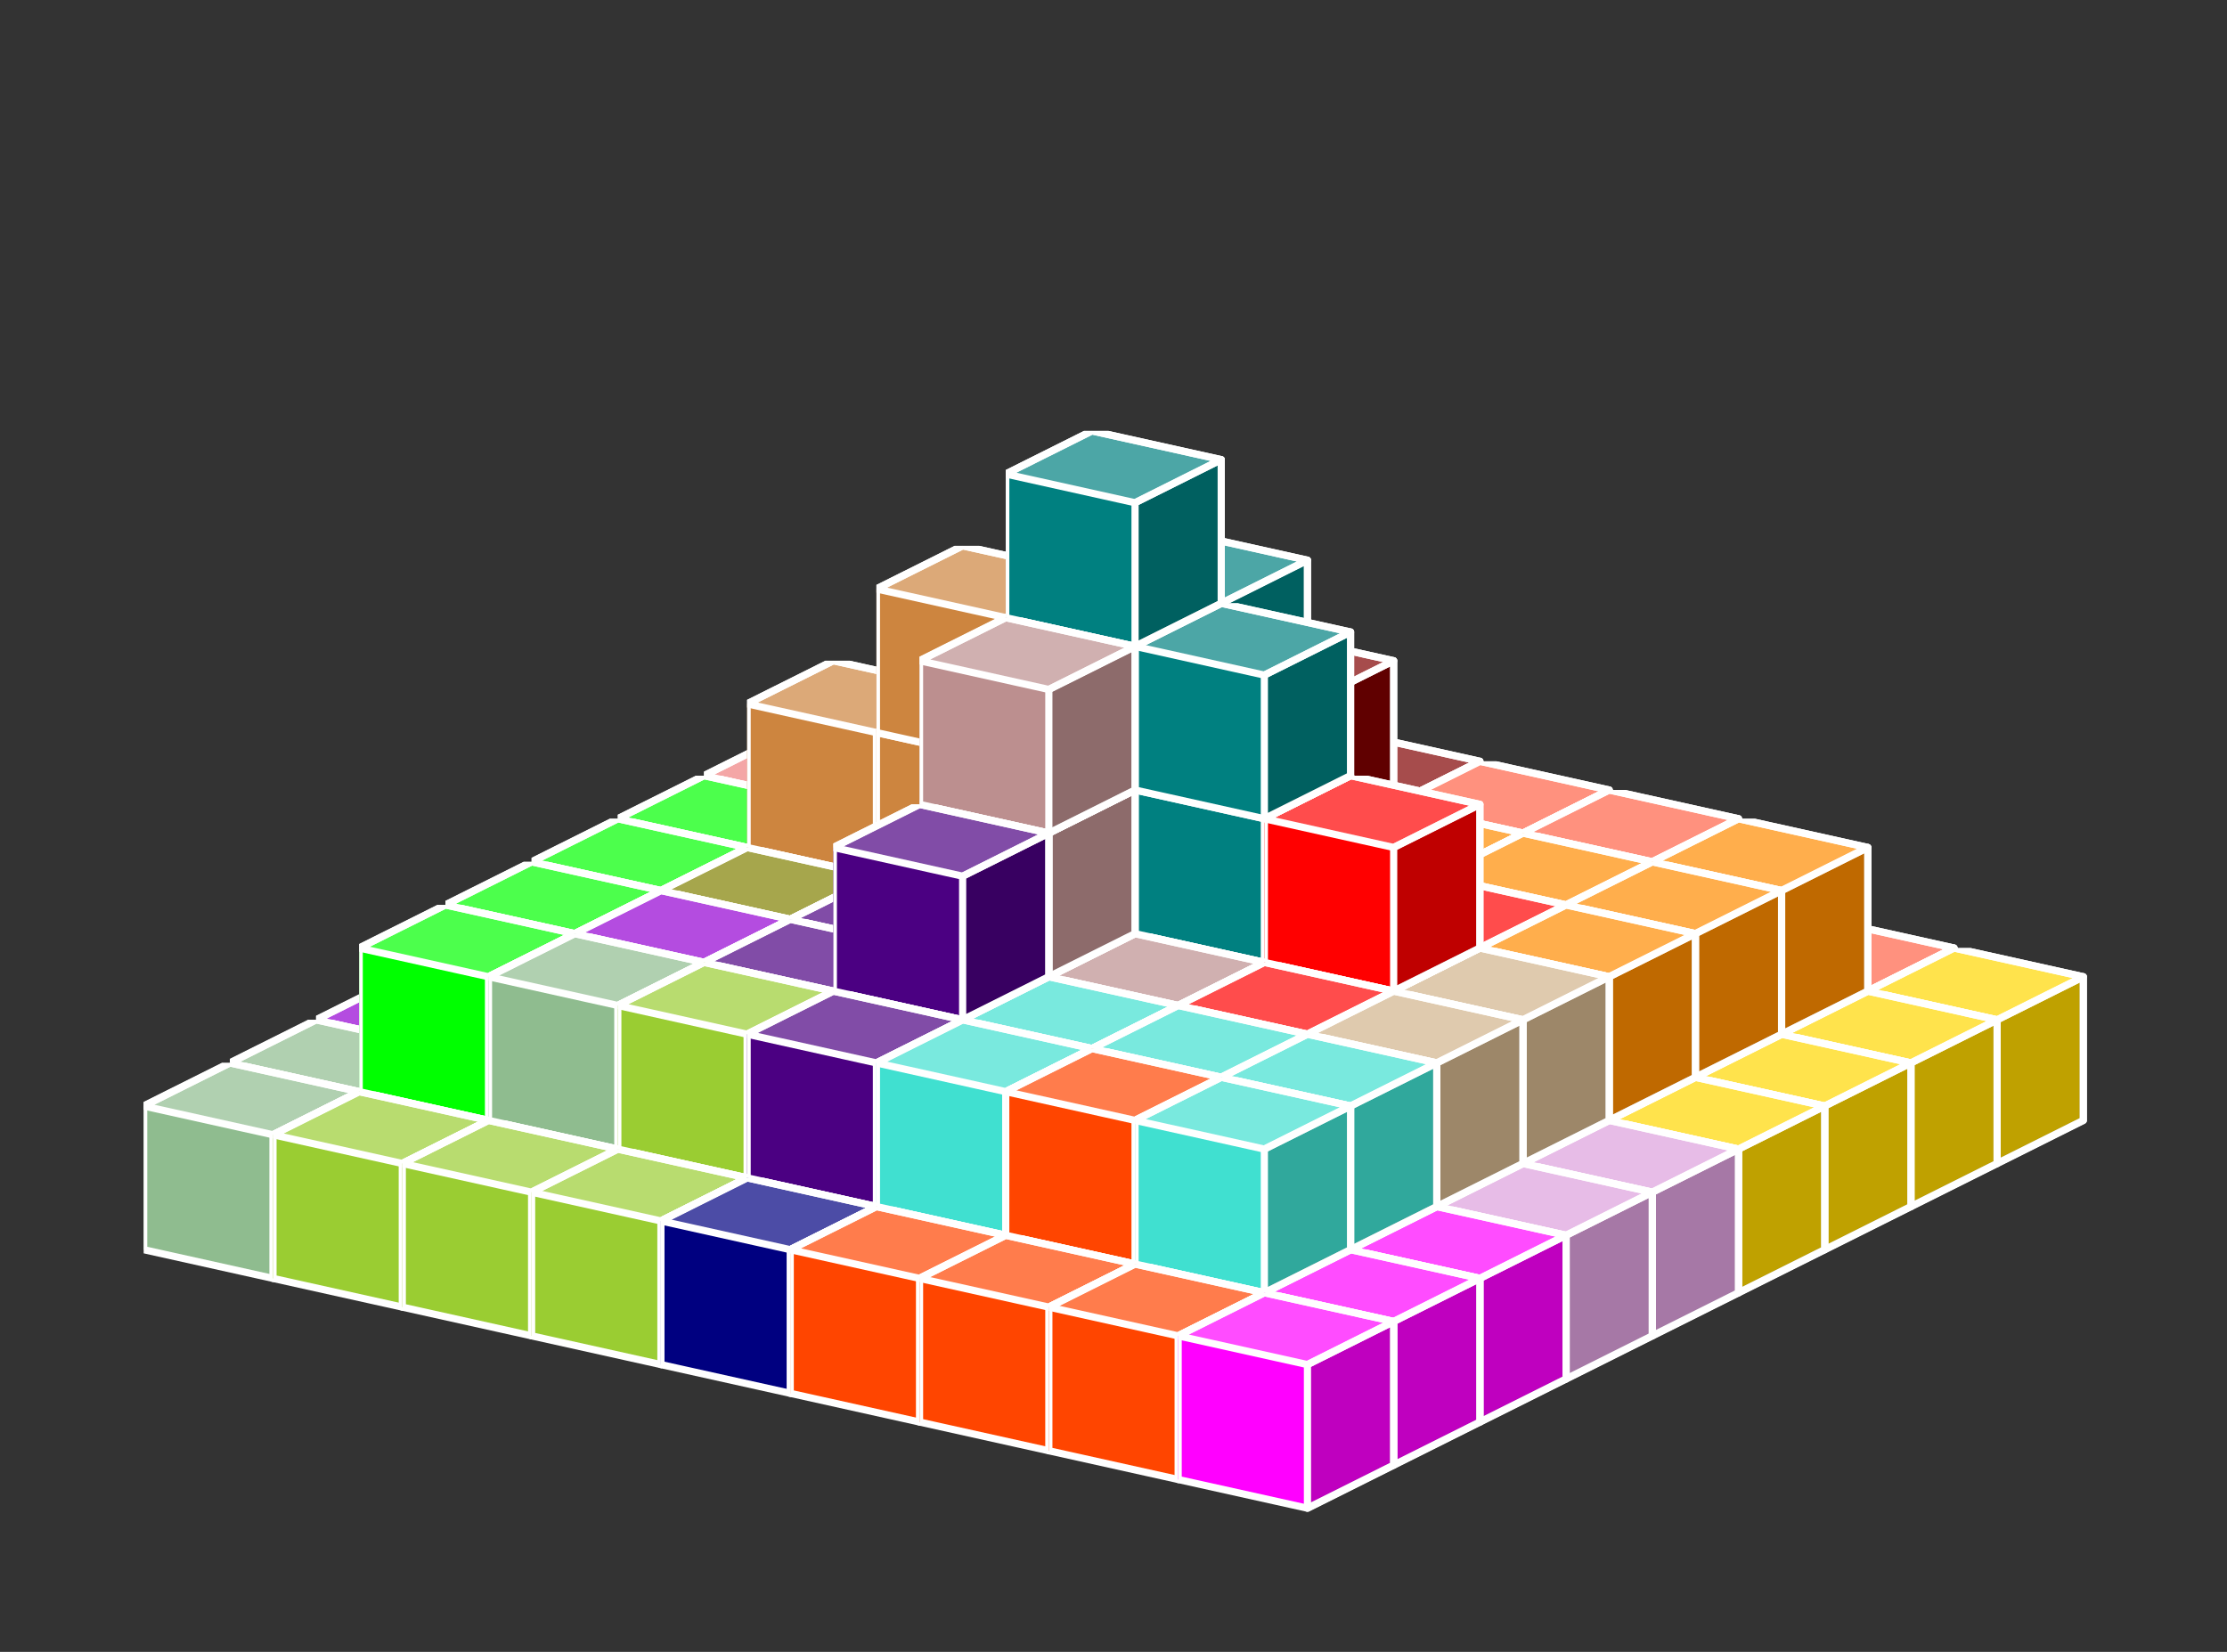 <?xml version="1.0" standalone="no"?>
<!-- Created by Polyform Puzzler (http://puzzler.sourceforge.net/) -->
<svg width="155.000" height="115.000"
     viewBox="0 0 155.000 115.000"
     xmlns="http://www.w3.org/2000/svg"
     xmlns:xlink="http://www.w3.org/1999/xlink">
<rect x="0" y="0" width="155.000" height="115.000" fill="#333333" stroke="none"/>
<defs>
<symbol id="cube0">
<polygon fill="gray" stroke="white"
         stroke-width="0.5" stroke-linejoin="round"
         points="0,13 9,15 15,12 15,2 6,0 0,3" />
<polygon fill="black" fill-opacity="0.25" stroke="white"
         stroke-width="0.5" stroke-linejoin="round"
         points="9,15 15,12 15,2 9,5" />
<polygon fill="white" fill-opacity="0.30" stroke="white"
         stroke-width="0.5" stroke-linejoin="round"
         points="0,3 9,5 15,2 6,0" />
</symbol>
<symbol id="cube1">
<polygon fill="black" stroke="white"
         stroke-width="0.5" stroke-linejoin="round"
         points="0,13 9,15 15,12 15,2 6,0 0,3" />
<polygon fill="black" fill-opacity="0.25" stroke="white"
         stroke-width="0.5" stroke-linejoin="round"
         points="9,15 15,12 15,2 9,5" />
<polygon fill="white" fill-opacity="0.30" stroke="white"
         stroke-width="0.5" stroke-linejoin="round"
         points="0,3 9,5 15,2 6,0" />
</symbol>
<symbol id="cubeA5">
<polygon fill="cadetblue" stroke="white"
         stroke-width="0.5" stroke-linejoin="round"
         points="0,13 9,15 15,12 15,2 6,0 0,3" />
<polygon fill="black" fill-opacity="0.25" stroke="white"
         stroke-width="0.5" stroke-linejoin="round"
         points="9,15 15,12 15,2 9,5" />
<polygon fill="white" fill-opacity="0.30" stroke="white"
         stroke-width="0.5" stroke-linejoin="round"
         points="0,3 9,5 15,2 6,0" />
</symbol>
<symbol id="cubeF5">
<polygon fill="green" stroke="white"
         stroke-width="0.5" stroke-linejoin="round"
         points="0,13 9,15 15,12 15,2 6,0 0,3" />
<polygon fill="black" fill-opacity="0.25" stroke="white"
         stroke-width="0.5" stroke-linejoin="round"
         points="9,15 15,12 15,2 9,5" />
<polygon fill="white" fill-opacity="0.30" stroke="white"
         stroke-width="0.5" stroke-linejoin="round"
         points="0,3 9,5 15,2 6,0" />
</symbol>
<symbol id="cubeI5">
<polygon fill="blue" stroke="white"
         stroke-width="0.5" stroke-linejoin="round"
         points="0,13 9,15 15,12 15,2 6,0 0,3" />
<polygon fill="black" fill-opacity="0.25" stroke="white"
         stroke-width="0.5" stroke-linejoin="round"
         points="9,15 15,12 15,2 9,5" />
<polygon fill="white" fill-opacity="0.30" stroke="white"
         stroke-width="0.5" stroke-linejoin="round"
         points="0,3 9,5 15,2 6,0" />
</symbol>
<symbol id="cubeJ15">
<polygon fill="steelblue" stroke="white"
         stroke-width="0.5" stroke-linejoin="round"
         points="0,13 9,15 15,12 15,2 6,0 0,3" />
<polygon fill="black" fill-opacity="0.25" stroke="white"
         stroke-width="0.5" stroke-linejoin="round"
         points="9,15 15,12 15,2 9,5" />
<polygon fill="white" fill-opacity="0.30" stroke="white"
         stroke-width="0.5" stroke-linejoin="round"
         points="0,3 9,5 15,2 6,0" />
</symbol>
<symbol id="cubeJ25">
<polygon fill="darkviolet" stroke="white"
         stroke-width="0.5" stroke-linejoin="round"
         points="0,13 9,15 15,12 15,2 6,0 0,3" />
<polygon fill="black" fill-opacity="0.25" stroke="white"
         stroke-width="0.5" stroke-linejoin="round"
         points="9,15 15,12 15,2 9,5" />
<polygon fill="white" fill-opacity="0.30" stroke="white"
         stroke-width="0.5" stroke-linejoin="round"
         points="0,3 9,5 15,2 6,0" />
</symbol>
<symbol id="cubeJ45">
<polygon fill="lightcoral" stroke="white"
         stroke-width="0.5" stroke-linejoin="round"
         points="0,13 9,15 15,12 15,2 6,0 0,3" />
<polygon fill="black" fill-opacity="0.25" stroke="white"
         stroke-width="0.5" stroke-linejoin="round"
         points="9,15 15,12 15,2 9,5" />
<polygon fill="white" fill-opacity="0.30" stroke="white"
         stroke-width="0.5" stroke-linejoin="round"
         points="0,3 9,5 15,2 6,0" />
</symbol>
<symbol id="cubeL15">
<polygon fill="darkseagreen" stroke="white"
         stroke-width="0.5" stroke-linejoin="round"
         points="0,13 9,15 15,12 15,2 6,0 0,3" />
<polygon fill="black" fill-opacity="0.25" stroke="white"
         stroke-width="0.5" stroke-linejoin="round"
         points="9,15 15,12 15,2 9,5" />
<polygon fill="white" fill-opacity="0.30" stroke="white"
         stroke-width="0.5" stroke-linejoin="round"
         points="0,3 9,5 15,2 6,0" />
</symbol>
<symbol id="cubeL25">
<polygon fill="peru" stroke="white"
         stroke-width="0.5" stroke-linejoin="round"
         points="0,13 9,15 15,12 15,2 6,0 0,3" />
<polygon fill="black" fill-opacity="0.25" stroke="white"
         stroke-width="0.5" stroke-linejoin="round"
         points="9,15 15,12 15,2 9,5" />
<polygon fill="white" fill-opacity="0.30" stroke="white"
         stroke-width="0.5" stroke-linejoin="round"
         points="0,3 9,5 15,2 6,0" />
</symbol>
<symbol id="cubeL35">
<polygon fill="rosybrown" stroke="white"
         stroke-width="0.5" stroke-linejoin="round"
         points="0,13 9,15 15,12 15,2 6,0 0,3" />
<polygon fill="black" fill-opacity="0.25" stroke="white"
         stroke-width="0.5" stroke-linejoin="round"
         points="9,15 15,12 15,2 9,5" />
<polygon fill="white" fill-opacity="0.30" stroke="white"
         stroke-width="0.5" stroke-linejoin="round"
         points="0,3 9,5 15,2 6,0" />
</symbol>
<symbol id="cubeL45">
<polygon fill="yellowgreen" stroke="white"
         stroke-width="0.5" stroke-linejoin="round"
         points="0,13 9,15 15,12 15,2 6,0 0,3" />
<polygon fill="black" fill-opacity="0.25" stroke="white"
         stroke-width="0.5" stroke-linejoin="round"
         points="9,15 15,12 15,2 9,5" />
<polygon fill="white" fill-opacity="0.30" stroke="white"
         stroke-width="0.5" stroke-linejoin="round"
         points="0,3 9,5 15,2 6,0" />
</symbol>
<symbol id="cubeL5">
<polygon fill="lime" stroke="white"
         stroke-width="0.5" stroke-linejoin="round"
         points="0,13 9,15 15,12 15,2 6,0 0,3" />
<polygon fill="black" fill-opacity="0.25" stroke="white"
         stroke-width="0.5" stroke-linejoin="round"
         points="9,15 15,12 15,2 9,5" />
<polygon fill="white" fill-opacity="0.30" stroke="white"
         stroke-width="0.5" stroke-linejoin="round"
         points="0,3 9,5 15,2 6,0" />
</symbol>
<symbol id="cubeN15">
<polygon fill="olive" stroke="white"
         stroke-width="0.5" stroke-linejoin="round"
         points="0,13 9,15 15,12 15,2 6,0 0,3" />
<polygon fill="black" fill-opacity="0.25" stroke="white"
         stroke-width="0.5" stroke-linejoin="round"
         points="9,15 15,12 15,2 9,5" />
<polygon fill="white" fill-opacity="0.30" stroke="white"
         stroke-width="0.5" stroke-linejoin="round"
         points="0,3 9,5 15,2 6,0" />
</symbol>
<symbol id="cubeN25">
<polygon fill="teal" stroke="white"
         stroke-width="0.5" stroke-linejoin="round"
         points="0,13 9,15 15,12 15,2 6,0 0,3" />
<polygon fill="black" fill-opacity="0.25" stroke="white"
         stroke-width="0.5" stroke-linejoin="round"
         points="9,15 15,12 15,2 9,5" />
<polygon fill="white" fill-opacity="0.30" stroke="white"
         stroke-width="0.5" stroke-linejoin="round"
         points="0,3 9,5 15,2 6,0" />
</symbol>
<symbol id="cubeN5">
<polygon fill="navy" stroke="white"
         stroke-width="0.5" stroke-linejoin="round"
         points="0,13 9,15 15,12 15,2 6,0 0,3" />
<polygon fill="black" fill-opacity="0.25" stroke="white"
         stroke-width="0.5" stroke-linejoin="round"
         points="9,15 15,12 15,2 9,5" />
<polygon fill="white" fill-opacity="0.30" stroke="white"
         stroke-width="0.5" stroke-linejoin="round"
         points="0,3 9,5 15,2 6,0" />
</symbol>
<symbol id="cubeP5">
<polygon fill="magenta" stroke="white"
         stroke-width="0.5" stroke-linejoin="round"
         points="0,13 9,15 15,12 15,2 6,0 0,3" />
<polygon fill="black" fill-opacity="0.25" stroke="white"
         stroke-width="0.5" stroke-linejoin="round"
         points="9,15 15,12 15,2 9,5" />
<polygon fill="white" fill-opacity="0.30" stroke="white"
         stroke-width="0.5" stroke-linejoin="round"
         points="0,3 9,5 15,2 6,0" />
</symbol>
<symbol id="cubeQ5">
<polygon fill="thistle" stroke="white"
         stroke-width="0.5" stroke-linejoin="round"
         points="0,13 9,15 15,12 15,2 6,0 0,3" />
<polygon fill="black" fill-opacity="0.25" stroke="white"
         stroke-width="0.5" stroke-linejoin="round"
         points="9,15 15,12 15,2 9,5" />
<polygon fill="white" fill-opacity="0.30" stroke="white"
         stroke-width="0.5" stroke-linejoin="round"
         points="0,3 9,5 15,2 6,0" />
</symbol>
<symbol id="cubeS15">
<polygon fill="tan" stroke="white"
         stroke-width="0.5" stroke-linejoin="round"
         points="0,13 9,15 15,12 15,2 6,0 0,3" />
<polygon fill="black" fill-opacity="0.25" stroke="white"
         stroke-width="0.5" stroke-linejoin="round"
         points="9,15 15,12 15,2 9,5" />
<polygon fill="white" fill-opacity="0.30" stroke="white"
         stroke-width="0.5" stroke-linejoin="round"
         points="0,3 9,5 15,2 6,0" />
</symbol>
<symbol id="cubeS25">
<polygon fill="indigo" stroke="white"
         stroke-width="0.5" stroke-linejoin="round"
         points="0,13 9,15 15,12 15,2 6,0 0,3" />
<polygon fill="black" fill-opacity="0.25" stroke="white"
         stroke-width="0.5" stroke-linejoin="round"
         points="9,15 15,12 15,2 9,5" />
<polygon fill="white" fill-opacity="0.30" stroke="white"
         stroke-width="0.5" stroke-linejoin="round"
         points="0,3 9,5 15,2 6,0" />
</symbol>
<symbol id="cubeT15">
<polygon fill="darkkhaki" stroke="white"
         stroke-width="0.5" stroke-linejoin="round"
         points="0,13 9,15 15,12 15,2 6,0 0,3" />
<polygon fill="black" fill-opacity="0.25" stroke="white"
         stroke-width="0.5" stroke-linejoin="round"
         points="9,15 15,12 15,2 9,5" />
<polygon fill="white" fill-opacity="0.30" stroke="white"
         stroke-width="0.5" stroke-linejoin="round"
         points="0,3 9,5 15,2 6,0" />
</symbol>
<symbol id="cubeT25">
<polygon fill="orangered" stroke="white"
         stroke-width="0.5" stroke-linejoin="round"
         points="0,13 9,15 15,12 15,2 6,0 0,3" />
<polygon fill="black" fill-opacity="0.25" stroke="white"
         stroke-width="0.5" stroke-linejoin="round"
         points="9,15 15,12 15,2 9,5" />
<polygon fill="white" fill-opacity="0.30" stroke="white"
         stroke-width="0.5" stroke-linejoin="round"
         points="0,3 9,5 15,2 6,0" />
</symbol>
<symbol id="cubeT5">
<polygon fill="darkorange" stroke="white"
         stroke-width="0.5" stroke-linejoin="round"
         points="0,13 9,15 15,12 15,2 6,0 0,3" />
<polygon fill="black" fill-opacity="0.25" stroke="white"
         stroke-width="0.5" stroke-linejoin="round"
         points="9,15 15,12 15,2 9,5" />
<polygon fill="white" fill-opacity="0.30" stroke="white"
         stroke-width="0.5" stroke-linejoin="round"
         points="0,3 9,5 15,2 6,0" />
</symbol>
<symbol id="cubeU5">
<polygon fill="turquoise" stroke="white"
         stroke-width="0.5" stroke-linejoin="round"
         points="0,13 9,15 15,12 15,2 6,0 0,3" />
<polygon fill="black" fill-opacity="0.25" stroke="white"
         stroke-width="0.5" stroke-linejoin="round"
         points="9,15 15,12 15,2 9,5" />
<polygon fill="white" fill-opacity="0.30" stroke="white"
         stroke-width="0.5" stroke-linejoin="round"
         points="0,3 9,5 15,2 6,0" />
</symbol>
<symbol id="cubeV15">
<polygon fill="darkorchid" stroke="white"
         stroke-width="0.5" stroke-linejoin="round"
         points="0,13 9,15 15,12 15,2 6,0 0,3" />
<polygon fill="black" fill-opacity="0.25" stroke="white"
         stroke-width="0.5" stroke-linejoin="round"
         points="9,15 15,12 15,2 9,5" />
<polygon fill="white" fill-opacity="0.30" stroke="white"
         stroke-width="0.5" stroke-linejoin="round"
         points="0,3 9,5 15,2 6,0" />
</symbol>
<symbol id="cubeV25">
<polygon fill="tomato" stroke="white"
         stroke-width="0.5" stroke-linejoin="round"
         points="0,13 9,15 15,12 15,2 6,0 0,3" />
<polygon fill="black" fill-opacity="0.25" stroke="white"
         stroke-width="0.5" stroke-linejoin="round"
         points="9,15 15,12 15,2 9,5" />
<polygon fill="white" fill-opacity="0.30" stroke="white"
         stroke-width="0.5" stroke-linejoin="round"
         points="0,3 9,5 15,2 6,0" />
</symbol>
<symbol id="cubeV5">
<polygon fill="blueviolet" stroke="white"
         stroke-width="0.5" stroke-linejoin="round"
         points="0,13 9,15 15,12 15,2 6,0 0,3" />
<polygon fill="black" fill-opacity="0.25" stroke="white"
         stroke-width="0.5" stroke-linejoin="round"
         points="9,15 15,12 15,2 9,5" />
<polygon fill="white" fill-opacity="0.30" stroke="white"
         stroke-width="0.5" stroke-linejoin="round"
         points="0,3 9,5 15,2 6,0" />
</symbol>
<symbol id="cubeW5">
<polygon fill="maroon" stroke="white"
         stroke-width="0.5" stroke-linejoin="round"
         points="0,13 9,15 15,12 15,2 6,0 0,3" />
<polygon fill="black" fill-opacity="0.25" stroke="white"
         stroke-width="0.5" stroke-linejoin="round"
         points="9,15 15,12 15,2 9,5" />
<polygon fill="white" fill-opacity="0.30" stroke="white"
         stroke-width="0.5" stroke-linejoin="round"
         points="0,3 9,5 15,2 6,0" />
</symbol>
<symbol id="cubeX5">
<polygon fill="red" stroke="white"
         stroke-width="0.5" stroke-linejoin="round"
         points="0,13 9,15 15,12 15,2 6,0 0,3" />
<polygon fill="black" fill-opacity="0.25" stroke="white"
         stroke-width="0.5" stroke-linejoin="round"
         points="9,15 15,12 15,2 9,5" />
<polygon fill="white" fill-opacity="0.30" stroke="white"
         stroke-width="0.5" stroke-linejoin="round"
         points="0,3 9,5 15,2 6,0" />
</symbol>
<symbol id="cubeY5">
<polygon fill="gold" stroke="white"
         stroke-width="0.5" stroke-linejoin="round"
         points="0,13 9,15 15,12 15,2 6,0 0,3" />
<polygon fill="black" fill-opacity="0.25" stroke="white"
         stroke-width="0.5" stroke-linejoin="round"
         points="9,15 15,12 15,2 9,5" />
<polygon fill="white" fill-opacity="0.30" stroke="white"
         stroke-width="0.5" stroke-linejoin="round"
         points="0,3 9,5 15,2 6,0" />
</symbol>
<symbol id="cubeZ5">
<polygon fill="plum" stroke="white"
         stroke-width="0.5" stroke-linejoin="round"
         points="0,13 9,15 15,12 15,2 6,0 0,3" />
<polygon fill="black" fill-opacity="0.25" stroke="white"
         stroke-width="0.5" stroke-linejoin="round"
         points="9,15 15,12 15,2 9,5" />
<polygon fill="white" fill-opacity="0.30" stroke="white"
         stroke-width="0.5" stroke-linejoin="round"
         points="0,3 9,5 15,2 6,0" />
</symbol>
</defs>
<g>
<use xlink:href="#cubeF5" x="58.000" y="50.000" />
<use xlink:href="#cubeF5" x="67.000" y="52.000" />
<use xlink:href="#cubeA5" x="76.000" y="54.000" />
<use xlink:href="#cubeA5" x="85.000" y="56.000" />
<use xlink:href="#cubeW5" x="94.000" y="58.000" />
<use xlink:href="#cubeV5" x="103.000" y="60.000" />
<use xlink:href="#cubeV25" x="112.000" y="62.000" />
<use xlink:href="#cubeV25" x="121.000" y="64.000" />
<use xlink:href="#cubeY5" x="130.000" y="66.000" />
<use xlink:href="#cubeI5" x="52.000" y="53.000" />
<use xlink:href="#cubeF5" x="61.000" y="55.000" />
<use xlink:href="#cubeF5" x="70.000" y="57.000" />
<use xlink:href="#cubeA5" x="79.000" y="59.000" />
<use xlink:href="#cubeW5" x="88.000" y="61.000" />
<use xlink:href="#cubeV5" x="97.000" y="63.000" />
<use xlink:href="#cubeV25" x="106.000" y="65.000" />
<use xlink:href="#cubeY5" x="115.000" y="67.000" />
<use xlink:href="#cubeY5" x="124.000" y="69.000" />
<use xlink:href="#cubeJ45" x="61.000" y="45.000" />
<use xlink:href="#cubeA5" x="70.000" y="47.000" />
<use xlink:href="#cubeA5" x="79.000" y="49.000" />
<use xlink:href="#cubeW5" x="88.000" y="51.000" />
<use xlink:href="#cubeV25" x="97.000" y="53.000" />
<use xlink:href="#cubeV25" x="106.000" y="55.000" />
<use xlink:href="#cubeT5" x="115.000" y="57.000" />
<use xlink:href="#cubeI5" x="46.000" y="56.000" />
<use xlink:href="#cubeF5" x="55.000" y="58.000" />
<use xlink:href="#cubeQ5" x="64.000" y="60.000" />
<use xlink:href="#cubeQ5" x="73.000" y="62.000" />
<use xlink:href="#cubeT15" x="82.000" y="64.000" />
<use xlink:href="#cubeV5" x="91.000" y="66.000" />
<use xlink:href="#cubeV5" x="100.000" y="68.000" />
<use xlink:href="#cubeV5" x="109.000" y="70.000" />
<use xlink:href="#cubeY5" x="118.000" y="72.000" />
<use xlink:href="#cubeJ45" x="55.000" y="48.000" />
<use xlink:href="#cubeQ5" x="64.000" y="50.000" />
<use xlink:href="#cubeQ5" x="73.000" y="52.000" />
<use xlink:href="#cubeW5" x="82.000" y="54.000" />
<use xlink:href="#cubeT5" x="91.000" y="56.000" />
<use xlink:href="#cubeT5" x="100.000" y="58.000" />
<use xlink:href="#cubeT5" x="109.000" y="60.000" />
<use xlink:href="#cubeW5" x="82.000" y="44.000" />
<use xlink:href="#cubeI5" x="40.000" y="59.000" />
<use xlink:href="#cubeJ15" x="49.000" y="61.000" />
<use xlink:href="#cubeJ45" x="58.000" y="63.000" />
<use xlink:href="#cubeT15" x="67.000" y="65.000" />
<use xlink:href="#cubeT15" x="76.000" y="67.000" />
<use xlink:href="#cubeT15" x="85.000" y="69.000" />
<use xlink:href="#cubeS15" x="94.000" y="71.000" />
<use xlink:href="#cubeS15" x="103.000" y="73.000" />
<use xlink:href="#cubeY5" x="112.000" y="75.000" />
<use xlink:href="#cubeJ45" x="49.000" y="51.000" />
<use xlink:href="#cubeJ45" x="58.000" y="53.000" />
<use xlink:href="#cubeQ5" x="67.000" y="55.000" />
<use xlink:href="#cubeT15" x="76.000" y="57.000" />
<use xlink:href="#cubeV15" x="85.000" y="59.000" />
<use xlink:href="#cubeX5" x="94.000" y="61.000" />
<use xlink:href="#cubeT5" x="103.000" y="63.000" />
<use xlink:href="#cubeL25" x="76.000" y="47.000" />
<use xlink:href="#cubeN25" x="76.000" y="37.000" />
<use xlink:href="#cubeI5" x="34.000" y="62.000" />
<use xlink:href="#cubeJ15" x="43.000" y="64.000" />
<use xlink:href="#cubeJ15" x="52.000" y="66.000" />
<use xlink:href="#cubeJ15" x="61.000" y="68.000" />
<use xlink:href="#cubeV15" x="70.000" y="70.000" />
<use xlink:href="#cubeV15" x="79.000" y="72.000" />
<use xlink:href="#cubeX5" x="88.000" y="74.000" />
<use xlink:href="#cubeS15" x="97.000" y="76.000" />
<use xlink:href="#cubeZ5" x="106.000" y="78.000" />
<use xlink:href="#cubeL5" x="43.000" y="54.000" />
<use xlink:href="#cubeL5" x="52.000" y="56.000" />
<use xlink:href="#cubeJ15" x="61.000" y="58.000" />
<use xlink:href="#cubeL35" x="70.000" y="60.000" />
<use xlink:href="#cubeV15" x="79.000" y="62.000" />
<use xlink:href="#cubeX5" x="88.000" y="64.000" />
<use xlink:href="#cubeS15" x="97.000" y="66.000" />
<use xlink:href="#cubeL25" x="52.000" y="46.000" />
<use xlink:href="#cubeL25" x="61.000" y="48.000" />
<use xlink:href="#cubeL25" x="70.000" y="50.000" />
<use xlink:href="#cubeN25" x="79.000" y="52.000" />
<use xlink:href="#cubeX5" x="88.000" y="54.000" />
<use xlink:href="#cubeL25" x="61.000" y="38.000" />
<use xlink:href="#cubeN25" x="70.000" y="40.000" />
<use xlink:href="#cubeN25" x="79.000" y="42.000" />
<use xlink:href="#cubeN25" x="70.000" y="30.000" />
<use xlink:href="#cubeI5" x="28.000" y="65.000" />
<use xlink:href="#cubeJ25" x="37.000" y="67.000" />
<use xlink:href="#cubeN15" x="46.000" y="69.000" />
<use xlink:href="#cubeN15" x="55.000" y="71.000" />
<use xlink:href="#cubeV15" x="64.000" y="73.000" />
<use xlink:href="#cubeN5" x="73.000" y="75.000" />
<use xlink:href="#cubeZ5" x="82.000" y="77.000" />
<use xlink:href="#cubeZ5" x="91.000" y="79.000" />
<use xlink:href="#cubeZ5" x="100.000" y="81.000" />
<use xlink:href="#cubeL5" x="37.000" y="57.000" />
<use xlink:href="#cubeN15" x="46.000" y="59.000" />
<use xlink:href="#cubeS25" x="55.000" y="61.000" />
<use xlink:href="#cubeL35" x="64.000" y="63.000" />
<use xlink:href="#cubeL35" x="73.000" y="65.000" />
<use xlink:href="#cubeX5" x="82.000" y="67.000" />
<use xlink:href="#cubeS15" x="91.000" y="69.000" />
<use xlink:href="#cubeL35" x="64.000" y="53.000" />
<use xlink:href="#cubeL35" x="64.000" y="43.000" />
<use xlink:href="#cubeJ25" x="22.000" y="68.000" />
<use xlink:href="#cubeJ25" x="31.000" y="70.000" />
<use xlink:href="#cubeJ25" x="40.000" y="72.000" />
<use xlink:href="#cubeN15" x="49.000" y="74.000" />
<use xlink:href="#cubeN15" x="58.000" y="76.000" />
<use xlink:href="#cubeN5" x="67.000" y="78.000" />
<use xlink:href="#cubeZ5" x="76.000" y="80.000" />
<use xlink:href="#cubeP5" x="85.000" y="82.000" />
<use xlink:href="#cubeP5" x="94.000" y="84.000" />
<use xlink:href="#cubeL5" x="31.000" y="60.000" />
<use xlink:href="#cubeJ25" x="40.000" y="62.000" />
<use xlink:href="#cubeS25" x="49.000" y="64.000" />
<use xlink:href="#cubeS25" x="58.000" y="66.000" />
<use xlink:href="#cubeU5" x="67.000" y="68.000" />
<use xlink:href="#cubeU5" x="76.000" y="70.000" />
<use xlink:href="#cubeU5" x="85.000" y="72.000" />
<use xlink:href="#cubeS25" x="58.000" y="56.000" />
<use xlink:href="#cubeL15" x="16.000" y="71.000" />
<use xlink:href="#cubeL15" x="25.000" y="73.000" />
<use xlink:href="#cubeL15" x="34.000" y="75.000" />
<use xlink:href="#cubeL45" x="43.000" y="77.000" />
<use xlink:href="#cubeN5" x="52.000" y="79.000" />
<use xlink:href="#cubeN5" x="61.000" y="81.000" />
<use xlink:href="#cubeT25" x="70.000" y="83.000" />
<use xlink:href="#cubeP5" x="79.000" y="85.000" />
<use xlink:href="#cubeP5" x="88.000" y="87.000" />
<use xlink:href="#cubeL5" x="25.000" y="63.000" />
<use xlink:href="#cubeL15" x="34.000" y="65.000" />
<use xlink:href="#cubeL45" x="43.000" y="67.000" />
<use xlink:href="#cubeS25" x="52.000" y="69.000" />
<use xlink:href="#cubeU5" x="61.000" y="71.000" />
<use xlink:href="#cubeT25" x="70.000" y="73.000" />
<use xlink:href="#cubeU5" x="79.000" y="75.000" />
<use xlink:href="#cubeL15" x="10.000" y="74.000" />
<use xlink:href="#cubeL45" x="19.000" y="76.000" />
<use xlink:href="#cubeL45" x="28.000" y="78.000" />
<use xlink:href="#cubeL45" x="37.000" y="80.000" />
<use xlink:href="#cubeN5" x="46.000" y="82.000" />
<use xlink:href="#cubeT25" x="55.000" y="84.000" />
<use xlink:href="#cubeT25" x="64.000" y="86.000" />
<use xlink:href="#cubeT25" x="73.000" y="88.000" />
<use xlink:href="#cubeP5" x="82.000" y="90.000" />
</g>
</svg>
